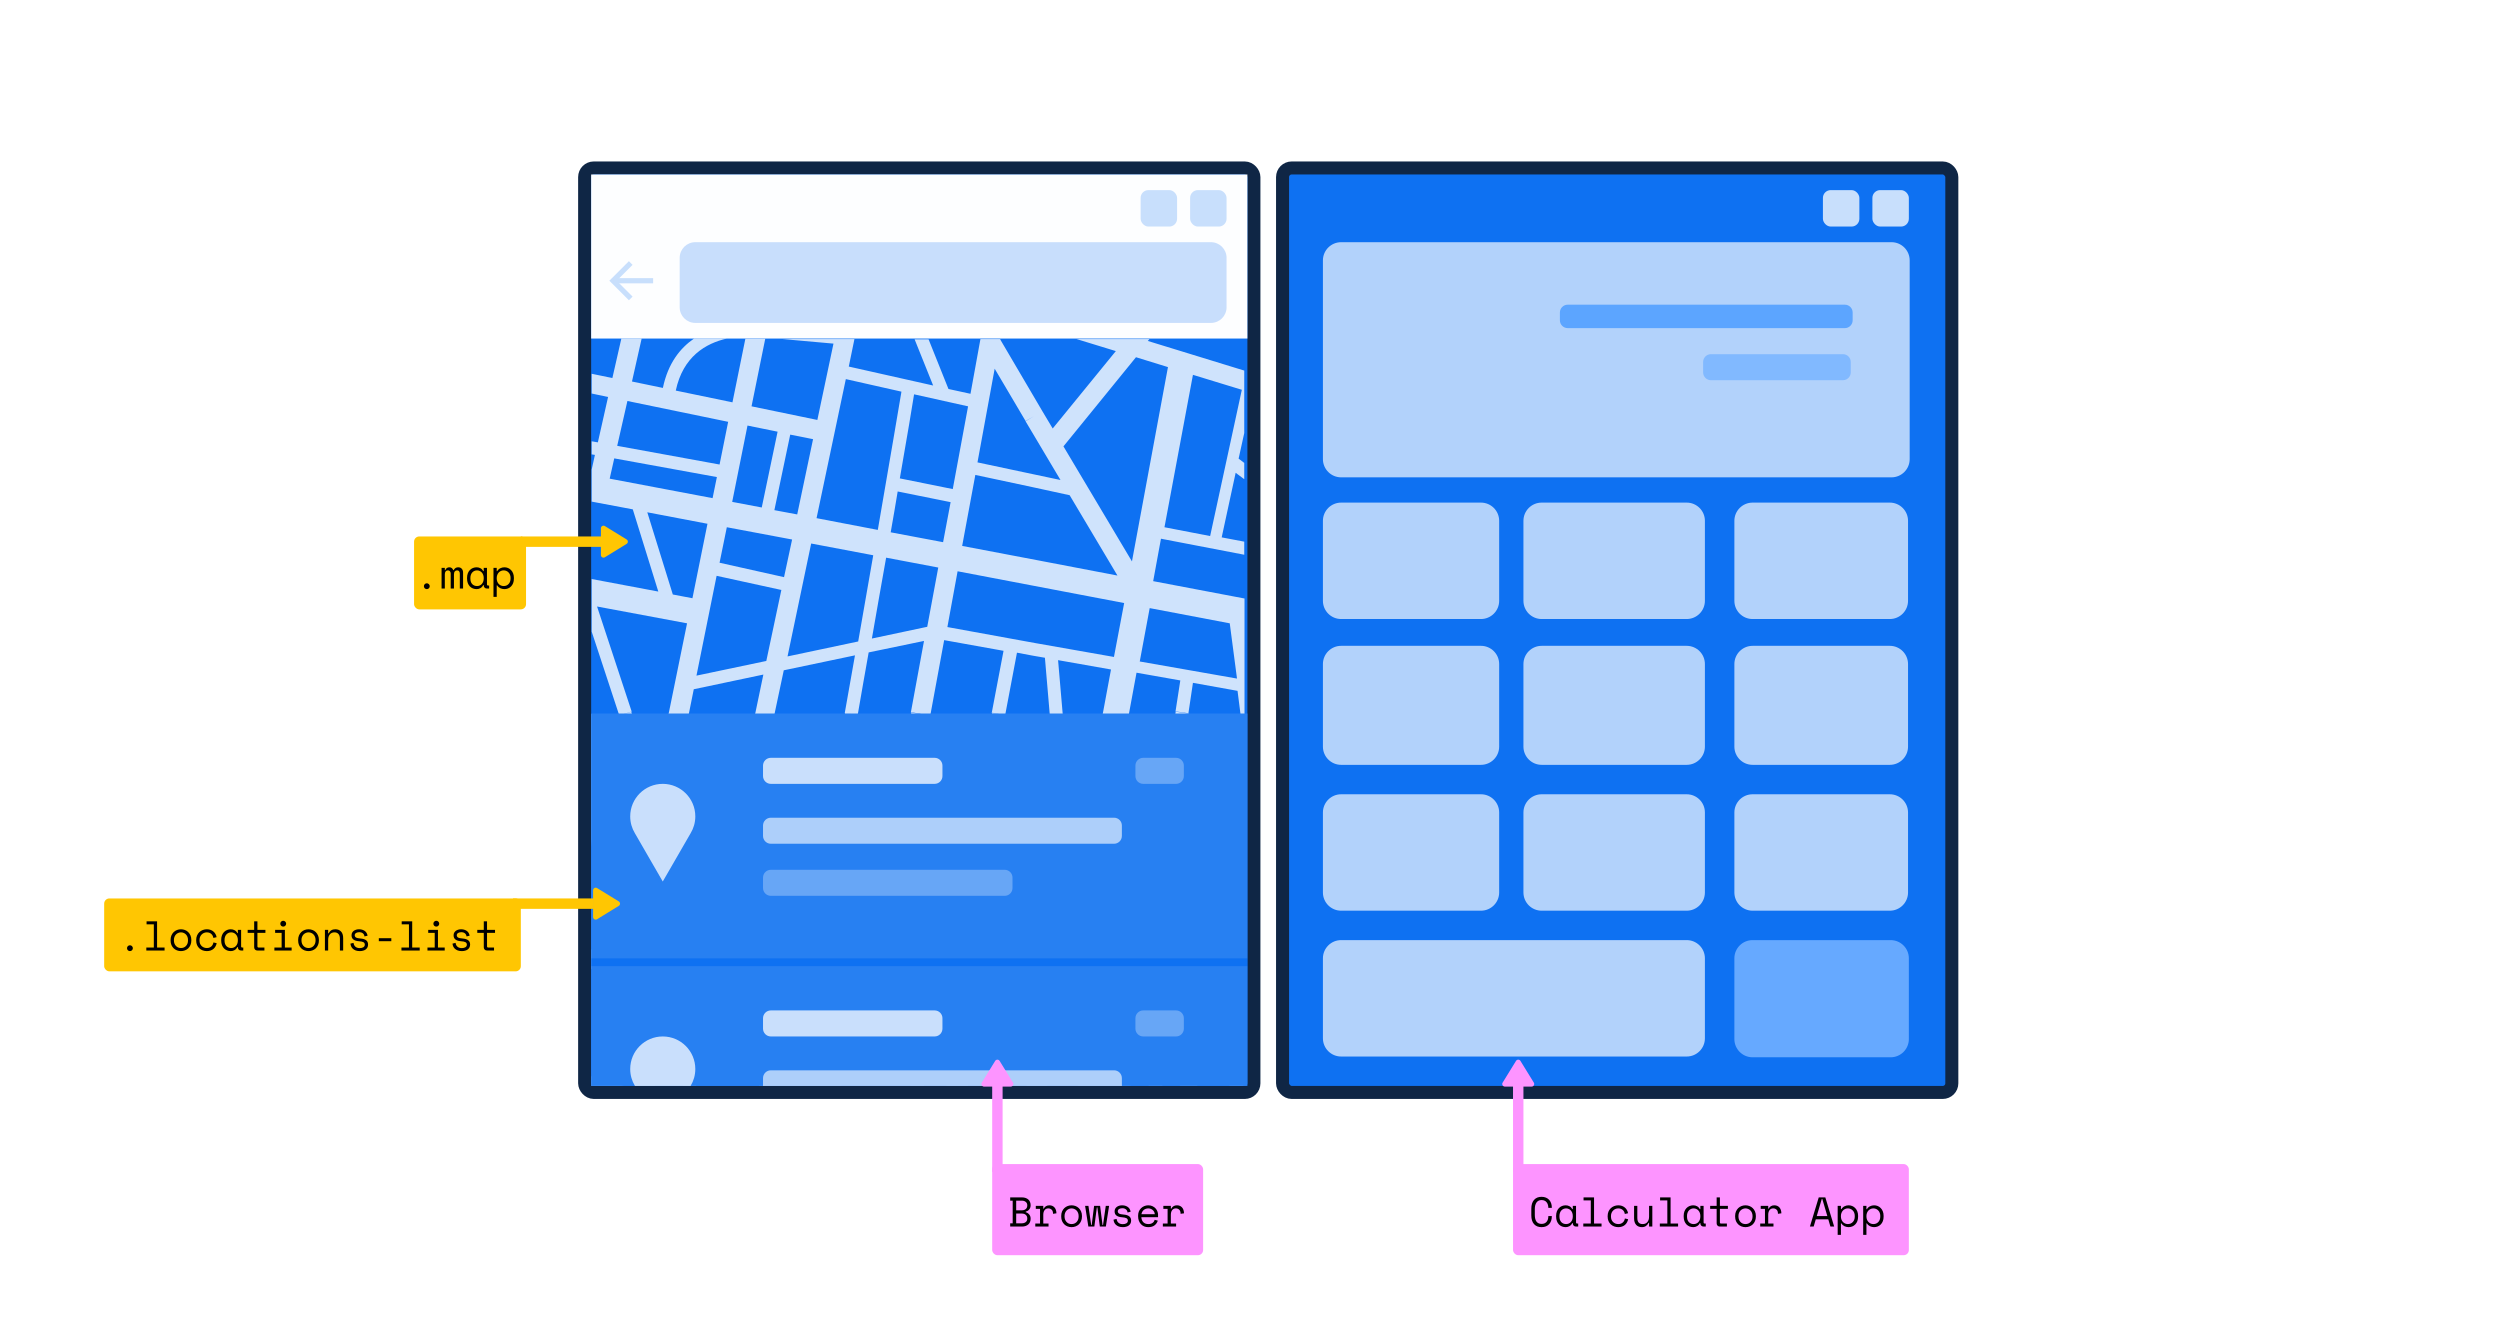 <svg xmlns="http://www.w3.org/2000/svg" width="960" height="512" fill="none" viewBox="0 0 960 512"><rect width="960" height="512" fill="#fff"/><rect width="257" height="355" x="224.5" y="64.5" fill="#0E71F2" stroke="#0F2645" stroke-width="5" rx="3.5"/><rect width="257" height="355" x="492.5" y="64.5" fill="#0E71F2" stroke="#0F2645" stroke-width="5" rx="3.5"/><path fill="#fff" fill-opacity=".68" fill-rule="evenodd" d="M515 193C511.134 193 508 196.134 508 200V230.707C508 234.573 511.134 237.707 515 237.707H568.681C572.547 237.707 575.681 234.573 575.681 230.707V200C575.681 196.134 572.547 193 568.681 193H515Z" clip-rule="evenodd"/><path fill="#fff" fill-opacity=".68" fill-rule="evenodd" d="M515 93C511.134 93 508 96.134 508 100V176.3C508 180.166 511.134 183.3 515 183.3H726.317C730.183 183.3 733.317 180.166 733.317 176.3V100C733.317 96.134 730.183 93 726.317 93H515Z" clip-rule="evenodd"/><path fill="#fff" fill-opacity=".68" fill-rule="evenodd" d="M592 193C588.134 193 585 196.134 585 200V230.707C585 234.573 588.134 237.707 592 237.707H647.682C651.548 237.707 654.682 234.573 654.682 230.707V200C654.682 196.134 651.548 193 647.682 193H592Z" clip-rule="evenodd"/><path fill="#fff" fill-opacity=".68" fill-rule="evenodd" d="M673 193C669.134 193 666 196.134 666 200V230.707C666 234.573 669.134 237.707 673 237.707H725.686C729.552 237.707 732.686 234.573 732.686 230.707V200C732.686 196.134 729.552 193 725.686 193H673Z" clip-rule="evenodd"/><path fill="#fff" fill-opacity=".68" fill-rule="evenodd" d="M515 248C511.134 248 508 251.134 508 255V286.7C508 290.566 511.134 293.7 515 293.7H568.681C572.547 293.7 575.681 290.566 575.681 286.7V255C575.681 251.134 572.547 248 568.681 248H515Z" clip-rule="evenodd"/><path fill="#fff" fill-opacity=".68" fill-rule="evenodd" d="M592 248C588.134 248 585 251.134 585 255V286.7C585 290.566 588.134 293.7 592 293.7H647.682C651.548 293.7 654.682 290.566 654.682 286.7V255C654.682 251.134 651.548 248 647.682 248H592Z" clip-rule="evenodd"/><path fill="#fff" fill-opacity=".68" fill-rule="evenodd" d="M673 248C669.134 248 666 251.134 666 255V286.7C666 290.566 669.134 293.7 673 293.7H725.686C729.552 293.7 732.686 290.566 732.686 286.7V255C732.686 251.134 729.552 248 725.686 248H673Z" clip-rule="evenodd"/><path fill="#fff" fill-opacity=".68" fill-rule="evenodd" d="M515 305C511.134 305 508 308.134 508 312V342.707C508 346.573 511.134 349.707 515 349.707H568.681C572.547 349.707 575.681 346.573 575.681 342.707V312C575.681 308.134 572.547 305 568.681 305H515Z" clip-rule="evenodd"/><path fill="#fff" fill-opacity=".68" fill-rule="evenodd" d="M592 305C588.134 305 585 308.134 585 312V342.707C585 346.573 588.134 349.707 592 349.707H647.682C651.548 349.707 654.682 346.573 654.682 342.707V312C654.682 308.134 651.548 305 647.682 305H592Z" clip-rule="evenodd"/><path fill="#fff" fill-opacity=".68" fill-rule="evenodd" d="M673 305C669.134 305 666 308.134 666 312V342.707C666 346.573 669.134 349.707 673 349.707H725.686C729.552 349.707 732.686 346.573 732.686 342.707V312C732.686 308.134 729.552 305 725.686 305H673Z" clip-rule="evenodd"/><path fill="#fff" fill-opacity=".68" fill-rule="evenodd" d="M515 361C511.134 361 508 364.134 508 368V398.707C508 402.573 511.134 405.707 515 405.707H647.683C651.549 405.707 654.683 402.573 654.683 398.707V368C654.683 364.134 651.549 361 647.683 361H515Z" clip-rule="evenodd"/><path fill="#66A9FF" fill-rule="evenodd" d="M673 361C669.134 361 666 364.134 666 368V399C666 402.866 669.134 406 673 406H726C729.866 406 733 402.866 733 399V368C733 364.134 729.866 361 726 361H673Z" clip-rule="evenodd"/><path fill="#5CA5FF" fill-rule="evenodd" d="M602 117C600.343 117 599 118.343 599 120V123C599 124.657 600.343 126 602 126H708.419C710.076 126 711.419 124.657 711.419 123V120C711.419 118.343 710.076 117 708.419 117H602Z" clip-rule="evenodd"/><path fill="#81B9FF" fill-rule="evenodd" d="M657 136C655.343 136 654 137.343 654 139V143C654 144.657 655.343 146 657 146H707.683C709.34 146 710.683 144.657 710.683 143V139C710.683 137.343 709.34 136 707.683 136H657Z" clip-rule="evenodd"/><rect width="252" height="63" x="227" y="67" fill="#fff" fill-opacity=".99"/><rect width="14" height="14" x="438" y="73" fill="#C8DFFC" rx="3"/><rect width="14" height="14" x="457" y="73" fill="#C8DFFC" rx="3"/><rect width="14" height="14" x="700" y="73" fill="#C8DFFC" rx="3"/><rect width="14" height="14" x="719" y="73" fill="#C8DFFC" rx="3"/><path fill="#0E71F2" fill-opacity=".22" d="M261 99C261 95.686 263.686 93 267 93H465C468.314 93 471 95.686 471 99V118C471 121.314 468.314 124 465 124H267C263.686 124 261 121.314 261 118V99Z"/><path stroke="#C8DFFC" stroke-width="2" d="M242.2 114.6L235.4 107.8L242.2 101"/><path stroke="#C8DFFC" stroke-width="2" d="M250.8 107.8H235.4"/><g clip-path="url(#clip0)"><path fill="#fff" fill-opacity=".8" fill-rule="evenodd" d="M238.554 130.205L235.15 145.168L227.206 143.529V151.113L233.499 152.445L229.579 169.868L227.206 169.458V174.48L228.444 174.685L227.206 180.322V192.621L242.991 195.593L252.791 227.16L227.206 222.343V242.533L237.832 274.817L242.578 273.28L229.27 232.899L263.83 239.356L256.918 273.28L255.886 277.994L243.403 276.354L242.372 273.28L237.626 274.817L237.935 275.637L227.103 274.202V325.242L228.032 311.918L243.816 312.533C243.816 328.521 243.816 345.944 243.816 363.47L227.103 364.597V372.079L243.816 370.952C243.816 387.042 243.816 403.031 243.816 418.199L227.103 413.28V418.507L243.816 423.426C243.816 434.7 243.816 445.256 243.816 454.89L229.27 459.297L227 454.275V478.668L227.516 479.897H238.451L231.23 463.807L243.713 460.015C243.713 467.394 243.713 474.158 243.713 479.897H251.244C251.244 477.233 251.244 474.363 251.244 471.391L265.687 475.388L263.727 479.897H274.662L284.05 458.17L300.557 463.089C299.215 468.829 298.493 474.158 298.493 479.078C298.493 479.385 298.493 479.59 298.493 479.897H303.548C303.445 475.183 304.064 470.059 305.302 464.524L341.616 475.285L340.584 480H345.743L346.465 476.72L357.4 480H383.088L391.135 452.635L392.992 454.583L415.482 480H428.79L425.902 476.72L435.599 447.613L448.392 476.515C447.979 477.643 447.463 478.77 447.051 480H457.264L454.066 476.413L453.859 476.515V476.413C456.954 468.521 460.565 459.502 464.176 450.483L472.016 459.297L461.184 480H466.858L475.627 463.294L478 465.959V458.375L466.239 445.154C470.469 434.392 474.699 423.939 478 415.534V401.801C475.834 407.233 472.429 416.149 468.303 426.398L449.63 405.388L452.106 398.111L478 399.034V394.012L453.756 393.192L461.597 369.517L478 370.029V362.548L462.422 362.035L459.43 330.264L478 331.391V326.369L458.915 325.139L457.78 313.25L478 315.813V305.769L452.106 302.489L456.439 273.895L451.487 273.177L447.154 301.874L428.687 299.619L433.433 274.51L429.719 273.792L433.433 274.51L436.425 258.316L453.24 261.288L451.383 273.28L456.335 273.997L458.089 262.211L475.215 265.286L476.349 274.202L477.897 285.988V229.824L442.821 223.163L445.813 206.867L477.794 213.016V207.994L469.128 206.354L474.492 181.552L477.794 184.012V177.76L475.627 176.12L477.794 166.281V142.299L440.757 130.922L441.376 130.205H413.419L428.481 134.817L404.237 164.539L400.317 157.98L384.12 130.41V130.205H376.486L372.669 151.215L364.209 149.37L356.575 130.307H351.21L358.329 148.038L325.935 140.761L328.102 130.205H300.557C307.469 130.82 315.412 131.537 320.055 131.947L313.865 161.259L288.589 156.032L293.851 130.102H286.217L281.265 154.495L259.497 149.985C262.282 136.867 271.051 131.845 279.098 130H266.512C261.148 133.69 256.505 139.531 254.545 148.96L242.681 146.501L246.395 130H238.554V130.205ZM228.444 307.101L229.889 284.758L243.816 286.501C243.816 293.163 243.816 300.234 243.816 307.716L228.444 307.101ZM234.118 183.807L235.872 176.018L275.281 183.192L273.63 191.288L234.118 183.807ZM385.977 274.612L390.516 250.63L396.5 251.757L396.912 249.297L396.5 251.757L401.245 252.577L403.102 274.305L408.054 273.895L406.3 253.499L426.624 257.086L423.632 273.177L418.783 298.902L410.118 297.775L408.054 273.895L403.102 274.305L405.062 297.16L397.531 296.237L396.293 306.076L417.03 308.638L407.229 360.703L397.119 360.395L396.912 367.877L400.833 367.979L419.712 410.922L398.46 402.518L361.527 388.067L367.304 366.955L396.912 367.877L397.119 360.395L390.516 360.19C388.247 344.919 383.914 316.428 382.057 304.231L396.293 306.076L397.531 296.237L382.16 294.29L385.977 274.612L381.025 273.69L377.208 293.675L354.409 290.703L357.4 274.817L349.972 273.485L346.878 289.78L327.276 287.218L329.443 274.612L324.491 273.792L322.221 286.706L295.501 283.221L297.255 274.919L293.335 274.1L297.255 274.919L300.969 257.394L328.308 251.654C327.07 258.726 325.729 266.105 324.388 273.792L329.339 274.612C330.784 266.105 332.228 258.111 333.569 250.527L354.821 246.12L349.766 273.587L357.194 274.919L362.559 245.813L385.358 249.912L380.819 273.792L385.977 274.612ZM430.028 369.004L421.775 402.928L406.507 368.287L430.028 369.004ZM333.053 400.673L337.902 386.94L371.328 400.059L367.51 413.075L333.053 400.673ZM366.169 417.789L362.765 429.575L352.552 426.296L355.543 413.997L366.169 417.789ZM321.705 372.592L324.697 365.827L362.249 366.955L356.988 386.428L321.705 372.592ZM333.26 385.095L328.308 399.034L312.524 393.397L318.61 379.458L333.26 385.095ZM327.792 358.346L338.418 333.851H363.074L344.298 358.858L327.792 358.346ZM350.488 359.063L369.471 333.953H381.541C383.088 344.305 384.636 354.451 385.461 360.19L350.488 359.063ZM340.584 328.931L352.861 300.542L376.898 303.616C377.724 309.151 379.168 318.785 380.716 328.931H340.584ZM336.355 313.763L315.825 310.996C317.063 305.974 318.301 300.849 319.436 296.237L342.648 299.209L336.355 313.763ZM334.188 318.477L325.626 338.053L309.945 334.978C310.667 331.493 312.42 324.114 314.381 315.813L334.188 318.477ZM305.199 334.056L290.137 331.083L293.438 292.855L314.381 295.52C308.5 319.195 306.024 329.444 305.199 334.056ZM323.665 342.767L303.342 389.4L285.804 381.098L289.621 336.105L323.665 342.767ZM325.522 428.141L321.293 441.054L295.295 433.47L300.969 420.351L325.522 428.141ZM304.889 411.025L310.563 397.906L350.695 412.255L347.703 424.758L304.889 411.025ZM362.146 208.199L342.029 204.407C343.06 198.77 343.886 193.543 344.711 188.726L365.035 192.826L362.146 208.199ZM360.289 217.936L356.059 240.688L334.807 245.198C336.767 233.821 338.624 223.47 340.275 214.143L360.289 217.936ZM329.546 246.325L302.413 252.064L311.492 208.712L335.323 213.221C333.569 223.265 331.609 234.334 329.546 246.325ZM301.072 221.625L276.313 216.091L279.098 202.46L304.167 207.174L301.072 221.625ZM300.041 226.545L294.263 253.807L267.441 259.444L275.178 221.113L300.041 226.545ZM258.362 228.287L248.561 196.72L271.67 201.127L265.893 229.722L258.362 228.287ZM264.346 274.919L266.409 264.671L293.129 259.034L290.137 273.382L288.177 282.196L263.417 279.019L264.346 274.919L260.529 274.202L264.346 274.919ZM251.347 287.526L285.907 291.933L282.709 329.649L251.347 323.499C251.347 307.306 251.347 294.392 251.347 287.526ZM282.296 334.671L278.582 377.716L268.369 372.899L269.298 332.211L282.296 334.671ZM251.347 328.624L264.346 331.186L263.417 370.542L251.45 364.905C251.45 351.991 251.45 339.693 251.347 328.624ZM251.45 392.679C251.45 386.12 251.45 379.561 251.45 373.206L263.211 378.741L262.179 423.734L251.45 420.556C251.45 411.435 251.45 402.006 251.45 392.679ZM267.956 470.981L251.45 466.471C251.45 454.583 251.45 440.542 251.45 425.681L283.534 435.11L267.956 470.981ZM267.131 425.168L268.163 381.098L300.35 396.369L285.494 430.6L267.131 425.168ZM315.103 459.81L287.351 451.611L293.232 438.082L319.745 445.871L315.103 459.81ZM319.848 461.245L330.268 429.678L347.703 435.315L358.019 472.518L319.848 461.245ZM376.279 477.848L363.693 474.158L353.377 437.057L385.255 447.306L376.279 477.848ZM393.405 419.531L388.04 437.775L367.51 431.215L376.073 401.903L395.674 409.59L396.293 409.795L393.405 419.531ZM422.497 472.518L400.833 448.023L397.119 451.303L400.73 447.921L394.746 441.669L400.626 421.684L395.778 420.249L400.73 421.684L403.309 412.665L437.972 426.296L422.497 472.518ZM466.549 432.035C461.7 444.129 456.335 457.76 451.383 470.264L438.385 440.747L448.185 411.332L466.549 432.035ZM444.368 406.925L440.242 419.224L426.418 413.792L424.973 410.615L435.083 369.312L456.645 369.927L444.368 406.925ZM457.677 362.343L417.545 361.113L419.815 349.224H456.542L457.677 362.343ZM453.034 313.25L455.923 344.202H420.64L427.037 309.971L453.034 313.25ZM427.759 252.269L397.531 246.94L363.797 240.791L367.717 219.37L396.19 224.802L431.679 231.567L427.759 252.269ZM472.223 239.356L475.008 260.571L437.663 254.012L441.48 233.514L472.223 239.356ZM476.865 149.678L464.692 205.842L447.154 202.46L458.089 143.939L476.865 149.678ZM436.218 137.174L448.495 140.966L434.671 215.578L408.364 171.406L436.218 137.174ZM381.954 141.581L393.818 161.669L397.016 159.824L393.818 161.772L407.229 184.319L397.531 182.269L375.351 177.555L381.954 141.581ZM374.526 182.372L396.603 187.086L410.737 190.161L429.1 221.01L398.047 215.066L369.471 209.634L374.526 182.372ZM371.74 156.032L365.86 187.804L345.536 183.704C348.425 166.999 350.282 156.237 351.004 151.42L371.74 156.032ZM324.8 145.578L346.155 150.395C345.124 156.442 342.029 174.89 337.077 203.485L313.555 198.975L324.8 145.578ZM312.214 168.638L306.127 197.54L297.358 195.9L303.445 166.896L312.214 168.638ZM287.042 163.411L298.596 165.769L292.51 194.876L281.162 192.723L287.042 163.411ZM279.614 161.977L276.313 178.375L237.007 171.201L240.927 153.982L279.614 161.977Z" clip-rule="evenodd"/><g clip-path="url(#clip1)"><rect width="252" height="288" x="227" y="274" fill="#0E71F2"/><rect width="252" height="94" x="227" y="274" fill="#F6F6F6" fill-opacity=".11"/><path fill="#fff" fill-opacity=".75" fill-rule="evenodd" d="M296 291C294.343 291 293 292.343 293 294V298C293 299.657 294.343 301 296 301H358.9C360.557 301 361.9 299.657 361.9 298V294C361.9 292.343 360.557 291 358.9 291H296Z" clip-rule="evenodd"/><path fill="#fff" fill-opacity=".62" fill-rule="evenodd" d="M296 314C294.343 314 293 315.343 293 317V321C293 322.657 294.343 324 296 324H427.8C429.457 324 430.8 322.657 430.8 321V317C430.8 315.343 429.457 314 427.8 314H296Z" clip-rule="evenodd"/><path fill="#fff" fill-opacity=".3" fill-rule="evenodd" d="M296 334C294.343 334 293 335.343 293 337V341C293 342.657 294.343 344 296 344H385.8C387.457 344 388.8 342.657 388.8 341V337C388.8 335.343 387.457 334 385.8 334H296Z" clip-rule="evenodd"/><path fill="#fff" fill-opacity=".3" fill-rule="evenodd" d="M439 291C437.343 291 436 292.343 436 294V298C436 299.657 437.343 301 439 301H451.6C453.257 301 454.6 299.657 454.6 298V294C454.6 292.343 453.257 291 451.6 291H439Z" clip-rule="evenodd"/><path fill="#fff" fill-opacity=".75" fill-rule="evenodd" d="M265.217 319.937C266.349 318.057 267 315.855 267 313.5C267 306.596 261.404 301 254.5 301C247.596 301 242 306.596 242 313.5C242 315.855 242.651 318.057 243.783 319.938L254.5 338.5L265.217 319.937Z" clip-rule="evenodd"/><rect width="252" height="94" x="227" y="371" fill="#F6F6F6" fill-opacity=".11"/><path fill="#fff" fill-opacity=".75" fill-rule="evenodd" d="M296 388C294.343 388 293 389.343 293 391V395C293 396.657 294.343 398 296 398H358.9C360.557 398 361.9 396.657 361.9 395V391C361.9 389.343 360.557 388 358.9 388H296Z" clip-rule="evenodd"/><path fill="#fff" fill-opacity=".62" fill-rule="evenodd" d="M296 411C294.343 411 293 412.343 293 414V418C293 419.657 294.343 421 296 421H427.8C429.457 421 430.8 419.657 430.8 418V414C430.8 412.343 429.457 411 427.8 411H296Z" clip-rule="evenodd"/><path fill="#fff" fill-opacity=".3" fill-rule="evenodd" d="M439 388C437.343 388 436 389.343 436 391V395C436 396.657 437.343 398 439 398H451.6C453.257 398 454.6 396.657 454.6 395V391C454.6 389.343 453.257 388 451.6 388H439Z" clip-rule="evenodd"/><path fill="#fff" fill-opacity=".75" fill-rule="evenodd" d="M265.217 416.937C266.349 415.057 267 412.855 267 410.5C267 403.596 261.404 398 254.5 398C247.596 398 242 403.596 242 410.5C242 412.855 242.651 415.057 243.783 416.938L254.5 435.5L265.217 416.937Z" clip-rule="evenodd"/></g></g><line x1="197" x2="228" y1="347" y2="347" stroke="#FFC602" stroke-width="4"/><path fill="#FFC602" d="M237.617 346.149C238.252 346.539 238.252 347.461 237.617 347.851L229.274 352.989C228.608 353.4 227.75 352.92 227.75 352.138L227.75 341.862C227.75 341.08 228.608 340.6 229.274 341.011L237.617 346.149Z"/><rect width="160" height="28" x="40" y="345" fill="#FFC602" rx="2"/><path fill="#000" d="M48.776 364.104C48.776 363.795 48.883 363.533 49.096 363.32C49.32 363.096 49.587 362.984 49.896 362.984C50.205 362.984 50.467 363.096 50.68 363.32C50.904 363.533 51.016 363.795 51.016 364.104C51.016 364.413 50.904 364.68 50.68 364.904C50.467 365.117 50.205 365.224 49.896 365.224C49.587 365.224 49.32 365.117 49.096 364.904C48.883 364.68 48.776 364.413 48.776 364.104ZM56.189 363.848H59.069V354.952H56.285V353.8H60.317V363.848H63.197V365H56.189V363.848ZM73.474 361.128C73.474 361.789 73.362 362.376 73.138 362.888C72.924 363.389 72.636 363.816 72.274 364.168C71.911 364.509 71.484 364.771 70.994 364.952C70.514 365.133 70.012 365.224 69.49 365.224C68.956 365.224 68.45 365.133 67.97 364.952C67.49 364.771 67.068 364.509 66.706 364.168C66.343 363.816 66.05 363.389 65.826 362.888C65.612 362.376 65.506 361.789 65.506 361.128V360.936C65.506 360.285 65.612 359.709 65.826 359.208C66.05 358.696 66.343 358.264 66.706 357.912C67.079 357.56 67.506 357.293 67.986 357.112C68.466 356.931 68.967 356.84 69.49 356.84C70.012 356.84 70.514 356.931 70.994 357.112C71.474 357.293 71.895 357.56 72.258 357.912C72.631 358.264 72.924 358.696 73.138 359.208C73.362 359.709 73.474 360.285 73.474 360.936V361.128ZM69.49 364.04C69.874 364.04 70.226 363.976 70.546 363.848C70.876 363.709 71.164 363.512 71.41 363.256C71.655 363 71.847 362.696 71.986 362.344C72.124 361.981 72.194 361.576 72.194 361.128V360.936C72.194 360.509 72.124 360.12 71.986 359.768C71.847 359.405 71.655 359.096 71.41 358.84C71.164 358.584 70.876 358.387 70.546 358.248C70.215 358.099 69.863 358.024 69.49 358.024C69.116 358.024 68.764 358.099 68.434 358.248C68.103 358.387 67.815 358.584 67.57 358.84C67.324 359.096 67.132 359.405 66.994 359.768C66.855 360.12 66.786 360.509 66.786 360.936V361.128C66.786 361.576 66.855 361.981 66.994 362.344C67.132 362.696 67.324 363 67.57 363.256C67.815 363.512 68.098 363.709 68.418 363.848C68.748 363.976 69.106 364.04 69.49 364.04ZM83.207 362.184C83.121 362.621 82.972 363.027 82.759 363.4C82.556 363.773 82.295 364.099 81.975 364.376C81.655 364.643 81.281 364.851 80.855 365C80.428 365.149 79.953 365.224 79.431 365.224C78.876 365.224 78.348 365.133 77.847 364.952C77.356 364.771 76.924 364.509 76.551 364.168C76.177 363.816 75.879 363.389 75.655 362.888C75.441 362.387 75.335 361.811 75.335 361.16V360.968C75.335 360.328 75.441 359.752 75.655 359.24C75.879 358.728 76.177 358.296 76.551 357.944C76.924 357.592 77.356 357.32 77.847 357.128C78.348 356.936 78.876 356.84 79.431 356.84C79.932 356.84 80.396 356.915 80.823 357.064C81.249 357.213 81.623 357.427 81.943 357.704C82.273 357.971 82.54 358.291 82.743 358.664C82.956 359.037 83.1 359.443 83.175 359.88L81.927 360.168C81.895 359.891 81.815 359.624 81.687 359.368C81.569 359.101 81.404 358.872 81.191 358.68C80.988 358.477 80.737 358.317 80.439 358.2C80.14 358.083 79.793 358.024 79.399 358.024C79.015 358.024 78.652 358.099 78.311 358.248C77.98 358.387 77.687 358.589 77.431 358.856C77.175 359.112 76.972 359.421 76.823 359.784C76.684 360.147 76.615 360.541 76.615 360.968V361.16C76.615 361.608 76.684 362.013 76.823 362.376C76.972 362.728 77.175 363.027 77.431 363.272C77.687 363.517 77.985 363.709 78.327 363.848C78.668 363.976 79.036 364.04 79.431 364.04C79.825 364.04 80.167 363.981 80.455 363.864C80.753 363.736 81.004 363.576 81.207 363.384C81.42 363.181 81.585 362.952 81.703 362.696C81.831 362.44 81.916 362.173 81.959 361.896L83.207 362.184ZM91.34 363.656H91.147C90.891 364.189 90.534 364.584 90.076 364.84C89.627 365.096 89.153 365.224 88.651 365.224C88.129 365.224 87.644 365.139 87.195 364.968C86.748 364.787 86.353 364.525 86.011 364.184C85.681 363.832 85.419 363.405 85.228 362.904C85.035 362.403 84.939 361.821 84.939 361.16V360.904C84.939 360.253 85.035 359.677 85.228 359.176C85.419 358.675 85.681 358.253 86.011 357.912C86.353 357.56 86.748 357.293 87.195 357.112C87.644 356.931 88.118 356.84 88.62 356.84C89.163 356.84 89.654 356.963 90.091 357.208C90.54 357.443 90.891 357.811 91.147 358.312H91.34V357.064H92.588V363.368C92.588 363.688 92.731 363.848 93.019 363.848H93.419V365H92.572C92.209 365 91.91 364.883 91.675 364.648C91.451 364.413 91.34 364.115 91.34 363.752V363.656ZM88.779 364.04C89.153 364.04 89.494 363.971 89.803 363.832C90.124 363.693 90.395 363.496 90.62 363.24C90.844 362.984 91.019 362.68 91.147 362.328C91.275 361.965 91.34 361.565 91.34 361.128V360.936C91.34 360.509 91.275 360.12 91.147 359.768C91.019 359.405 90.838 359.096 90.603 358.84C90.379 358.584 90.108 358.387 89.787 358.248C89.478 358.099 89.142 358.024 88.779 358.024C88.406 358.024 88.065 358.093 87.755 358.232C87.446 358.371 87.174 358.568 86.939 358.824C86.716 359.069 86.54 359.373 86.412 359.736C86.284 360.088 86.219 360.477 86.219 360.904V361.16C86.219 362.067 86.454 362.776 86.924 363.288C87.403 363.789 88.022 364.04 88.779 364.04ZM95.104 357.064H97.6V353.8H98.848V357.064H101.92V358.216H98.848V363.368C98.848 363.688 98.992 363.848 99.28 363.848H101.536V365H98.832C98.47 365 98.171 364.883 97.936 364.648C97.712 364.413 97.6 364.115 97.6 363.752V358.216H95.104V357.064ZM107.637 354.696C107.637 354.387 107.744 354.125 107.957 353.912C108.181 353.688 108.448 353.576 108.757 353.576C109.067 353.576 109.328 353.688 109.541 353.912C109.765 354.125 109.877 354.387 109.877 354.696C109.877 355.005 109.765 355.272 109.541 355.496C109.328 355.709 109.067 355.816 108.757 355.816C108.448 355.816 108.181 355.709 107.957 355.496C107.744 355.272 107.637 355.005 107.637 354.696ZM105.365 363.848H108.149V358.216H105.653V357.064H109.397V363.848H111.989V365H105.365V363.848ZM122.458 361.128C122.458 361.789 122.346 362.376 122.122 362.888C121.909 363.389 121.621 363.816 121.258 364.168C120.895 364.509 120.469 364.771 119.978 364.952C119.498 365.133 118.997 365.224 118.474 365.224C117.941 365.224 117.434 365.133 116.954 364.952C116.474 364.771 116.053 364.509 115.69 364.168C115.327 363.816 115.034 363.389 114.81 362.888C114.597 362.376 114.49 361.789 114.49 361.128V360.936C114.49 360.285 114.597 359.709 114.81 359.208C115.034 358.696 115.327 358.264 115.69 357.912C116.063 357.56 116.49 357.293 116.97 357.112C117.45 356.931 117.951 356.84 118.474 356.84C118.997 356.84 119.498 356.931 119.978 357.112C120.458 357.293 120.879 357.56 121.242 357.912C121.615 358.264 121.909 358.696 122.122 359.208C122.346 359.709 122.458 360.285 122.458 360.936V361.128ZM118.474 364.04C118.858 364.04 119.21 363.976 119.53 363.848C119.861 363.709 120.149 363.512 120.394 363.256C120.639 363 120.831 362.696 120.97 362.344C121.109 361.981 121.178 361.576 121.178 361.128V360.936C121.178 360.509 121.109 360.12 120.97 359.768C120.831 359.405 120.639 359.096 120.394 358.84C120.149 358.584 119.861 358.387 119.53 358.248C119.199 358.099 118.847 358.024 118.474 358.024C118.101 358.024 117.749 358.099 117.418 358.248C117.087 358.387 116.799 358.584 116.554 358.84C116.309 359.096 116.117 359.405 115.978 359.768C115.839 360.12 115.77 360.509 115.77 360.936V361.128C115.77 361.576 115.839 361.981 115.978 362.344C116.117 362.696 116.309 363 116.554 363.256C116.799 363.512 117.082 363.709 117.402 363.848C117.733 363.976 118.09 364.04 118.474 364.04ZM126.015 365H124.767V357.064H126.015V358.408H126.207C126.698 357.363 127.551 356.84 128.767 356.84C129.684 356.84 130.415 357.128 130.959 357.704C131.503 358.269 131.775 359.123 131.775 360.264V365H130.527V360.52C130.527 359.688 130.34 359.064 129.967 358.648C129.594 358.232 129.087 358.024 128.447 358.024C127.69 358.024 127.092 358.285 126.655 358.808C126.228 359.32 126.015 360.008 126.015 360.872V365ZM136.212 359.112C136.212 359.496 136.372 359.789 136.692 359.992C137.023 360.195 137.62 360.328 138.484 360.392C139.412 360.467 140.116 360.691 140.596 361.064C141.087 361.427 141.332 361.96 141.332 362.664V362.76C141.332 363.144 141.252 363.491 141.092 363.8C140.943 364.099 140.729 364.355 140.452 364.568C140.185 364.781 139.855 364.941 139.46 365.048C139.076 365.165 138.655 365.224 138.196 365.224C137.577 365.224 137.044 365.144 136.596 364.984C136.159 364.813 135.791 364.595 135.492 364.328C135.204 364.051 134.985 363.741 134.836 363.4C134.687 363.048 134.601 362.696 134.58 362.344L135.764 362.056C135.817 362.664 136.052 363.155 136.468 363.528C136.884 363.891 137.439 364.072 138.132 364.072C138.719 364.072 139.188 363.96 139.54 363.736C139.903 363.501 140.084 363.176 140.084 362.76C140.084 362.312 139.908 361.992 139.556 361.8C139.204 361.608 138.633 361.485 137.844 361.432C136.927 361.368 136.223 361.155 135.732 360.792C135.241 360.429 134.996 359.901 134.996 359.208V359.112C134.996 358.739 135.076 358.413 135.236 358.136C135.396 357.848 135.609 357.608 135.876 357.416C136.153 357.224 136.463 357.08 136.804 356.984C137.145 356.888 137.503 356.84 137.876 356.84C138.399 356.84 138.857 356.915 139.252 357.064C139.647 357.203 139.977 357.389 140.244 357.624C140.511 357.848 140.713 358.109 140.852 358.408C141.001 358.707 141.097 359.005 141.14 359.304L139.956 359.592C139.903 359.08 139.695 358.68 139.332 358.392C138.98 358.104 138.516 357.96 137.94 357.96C137.716 357.96 137.497 357.987 137.284 358.04C137.081 358.083 136.9 358.152 136.74 358.248C136.58 358.344 136.452 358.467 136.356 358.616C136.26 358.755 136.212 358.92 136.212 359.112ZM145.465 360.264H150.265V361.416H145.465V360.264ZM154.158 363.848H157.038V354.952H154.254V353.8H158.286V363.848H161.166V365H154.158V363.848ZM166.419 354.696C166.419 354.387 166.525 354.125 166.739 353.912C166.963 353.688 167.229 353.576 167.539 353.576C167.848 353.576 168.109 353.688 168.323 353.912C168.547 354.125 168.659 354.387 168.659 354.696C168.659 355.005 168.547 355.272 168.323 355.496C168.109 355.709 167.848 355.816 167.539 355.816C167.229 355.816 166.963 355.709 166.739 355.496C166.525 355.272 166.419 355.005 166.419 354.696ZM164.147 363.848H166.931V358.216H164.435V357.064H168.179V363.848H170.771V365H164.147V363.848ZM175.399 359.112C175.399 359.496 175.559 359.789 175.879 359.992C176.21 360.195 176.807 360.328 177.671 360.392C178.599 360.467 179.303 360.691 179.783 361.064C180.274 361.427 180.519 361.96 180.519 362.664V362.76C180.519 363.144 180.439 363.491 180.279 363.8C180.13 364.099 179.917 364.355 179.639 364.568C179.373 364.781 179.042 364.941 178.647 365.048C178.263 365.165 177.842 365.224 177.383 365.224C176.765 365.224 176.231 365.144 175.783 364.984C175.346 364.813 174.978 364.595 174.679 364.328C174.391 364.051 174.173 363.741 174.023 363.4C173.874 363.048 173.789 362.696 173.767 362.344L174.951 362.056C175.005 362.664 175.239 363.155 175.655 363.528C176.071 363.891 176.626 364.072 177.319 364.072C177.906 364.072 178.375 363.96 178.727 363.736C179.09 363.501 179.271 363.176 179.271 362.76C179.271 362.312 179.095 361.992 178.743 361.8C178.391 361.608 177.821 361.485 177.031 361.432C176.114 361.368 175.41 361.155 174.919 360.792C174.429 360.429 174.183 359.901 174.183 359.208V359.112C174.183 358.739 174.263 358.413 174.423 358.136C174.583 357.848 174.797 357.608 175.063 357.416C175.341 357.224 175.65 357.08 175.991 356.984C176.333 356.888 176.69 356.84 177.063 356.84C177.586 356.84 178.045 356.915 178.439 357.064C178.834 357.203 179.165 357.389 179.431 357.624C179.698 357.848 179.901 358.109 180.039 358.408C180.189 358.707 180.285 359.005 180.327 359.304L179.143 359.592C179.09 359.08 178.882 358.68 178.519 358.392C178.167 358.104 177.703 357.96 177.127 357.96C176.903 357.96 176.685 357.987 176.471 358.04C176.269 358.083 176.087 358.152 175.927 358.248C175.767 358.344 175.639 358.467 175.543 358.616C175.447 358.755 175.399 358.92 175.399 359.112ZM183.276 357.064H185.772V353.8H187.02V357.064H190.092V358.216H187.02V363.368C187.02 363.688 187.164 363.848 187.452 363.848H189.708V365H187.004C186.642 365 186.343 364.883 186.108 364.648C185.884 364.413 185.772 364.115 185.772 363.752V358.216H183.276V357.064Z"/><line x1="200" x2="231" y1="208" y2="208" stroke="#FFC602" stroke-width="4"/><path fill="#FFC602" d="M240.617 207.149C241.252 207.539 241.252 208.461 240.617 208.851L232.274 213.989C231.608 214.4 230.75 213.92 230.75 213.138L230.75 202.862C230.75 202.08 231.608 201.6 232.274 202.011L240.617 207.149Z"/><rect width="43" height="28" x="159" y="206" fill="#FFC602" rx="2"/><path fill="#000" d="M162.776 225.104C162.776 224.795 162.883 224.533 163.096 224.32C163.32 224.096 163.587 223.984 163.896 223.984C164.205 223.984 164.467 224.096 164.68 224.32C164.904 224.533 165.016 224.795 165.016 225.104C165.016 225.413 164.904 225.68 164.68 225.904C164.467 226.117 164.205 226.224 163.896 226.224C163.587 226.224 163.32 226.117 163.096 225.904C162.883 225.68 162.776 225.413 162.776 225.104ZM177.821 226H176.573V220.304C176.573 219.931 176.488 219.627 176.317 219.392C176.146 219.147 175.874 219.024 175.501 219.024C175.149 219.024 174.861 219.157 174.637 219.424C174.424 219.68 174.317 220.08 174.317 220.624V226H173.069V220.24C173.069 219.888 172.973 219.6 172.781 219.376C172.589 219.141 172.333 219.024 172.013 219.024C171.629 219.024 171.33 219.163 171.117 219.44C170.914 219.717 170.813 220.08 170.813 220.528V226H169.565V218.064H170.813V218.928H171.005C171.144 218.555 171.346 218.283 171.613 218.112C171.88 217.931 172.194 217.84 172.557 217.84C172.941 217.84 173.256 217.941 173.501 218.144C173.757 218.347 173.933 218.608 174.029 218.928H174.221C174.584 218.203 175.16 217.84 175.949 217.84C176.546 217.84 177.005 218.032 177.325 218.416C177.656 218.789 177.821 219.28 177.821 219.888V226ZM185.746 224.656H185.554C185.298 225.189 184.94 225.584 184.482 225.84C184.034 226.096 183.559 226.224 183.058 226.224C182.535 226.224 182.05 226.139 181.602 225.968C181.154 225.787 180.759 225.525 180.418 225.184C180.087 224.832 179.826 224.405 179.634 223.904C179.442 223.403 179.346 222.821 179.346 222.16V221.904C179.346 221.253 179.442 220.677 179.634 220.176C179.826 219.675 180.087 219.253 180.418 218.912C180.759 218.56 181.154 218.293 181.602 218.112C182.05 217.931 182.524 217.84 183.026 217.84C183.57 217.84 184.06 217.963 184.498 218.208C184.946 218.443 185.298 218.811 185.554 219.312H185.746V218.064H186.994V224.368C186.994 224.688 187.138 224.848 187.426 224.848H187.826V226H186.978C186.615 226 186.316 225.883 186.082 225.648C185.858 225.413 185.746 225.115 185.746 224.752V224.656ZM183.186 225.04C183.559 225.04 183.9 224.971 184.21 224.832C184.53 224.693 184.802 224.496 185.026 224.24C185.25 223.984 185.426 223.68 185.554 223.328C185.682 222.965 185.746 222.565 185.746 222.128V221.936C185.746 221.509 185.682 221.12 185.554 220.768C185.426 220.405 185.244 220.096 185.01 219.84C184.786 219.584 184.514 219.387 184.194 219.248C183.884 219.099 183.548 219.024 183.186 219.024C182.812 219.024 182.471 219.093 182.162 219.232C181.852 219.371 181.58 219.568 181.346 219.824C181.122 220.069 180.946 220.373 180.818 220.736C180.69 221.088 180.626 221.477 180.626 221.904V222.16C180.626 223.067 180.86 223.776 181.33 224.288C181.81 224.789 182.428 225.04 183.186 225.04ZM190.743 229.2H189.495V218.064H190.743V219.312H190.935C191.212 218.832 191.596 218.469 192.087 218.224C192.577 217.968 193.111 217.84 193.687 217.84C194.177 217.84 194.641 217.931 195.079 218.112C195.516 218.293 195.9 218.555 196.231 218.896C196.572 219.237 196.839 219.659 197.031 220.16C197.233 220.661 197.335 221.232 197.335 221.872V222.192C197.335 222.843 197.239 223.419 197.047 223.92C196.855 224.421 196.588 224.843 196.247 225.184C195.916 225.525 195.527 225.787 195.079 225.968C194.631 226.139 194.156 226.224 193.655 226.224C193.399 226.224 193.137 226.192 192.871 226.128C192.604 226.075 192.348 225.989 192.103 225.872C191.868 225.744 191.649 225.595 191.447 225.424C191.244 225.243 191.073 225.029 190.935 224.784H190.743V229.2ZM193.399 225.04C193.783 225.04 194.135 224.976 194.455 224.848C194.775 224.709 195.052 224.517 195.287 224.272C195.532 224.027 195.719 223.728 195.847 223.376C195.985 223.024 196.055 222.629 196.055 222.192V221.872C196.055 221.445 195.985 221.061 195.847 220.72C195.719 220.368 195.532 220.069 195.287 219.824C195.052 219.568 194.769 219.371 194.439 219.232C194.119 219.093 193.772 219.024 193.399 219.024C193.025 219.024 192.679 219.099 192.359 219.248C192.039 219.387 191.756 219.584 191.511 219.84C191.276 220.096 191.089 220.405 190.951 220.768C190.812 221.12 190.743 221.509 190.743 221.936V222.128C190.743 222.565 190.812 222.965 190.951 223.328C191.089 223.68 191.276 223.984 191.511 224.24C191.756 224.496 192.039 224.693 192.359 224.832C192.679 224.971 193.025 225.04 193.399 225.04Z"/><line x1="583" x2="583" y1="450" y2="417" stroke="#FD94FF" stroke-width="4"/><path fill="#FD94FF" d="M582.149 407.383C582.539 406.748 583.461 406.748 583.851 407.383L588.989 415.726C589.4 416.392 588.92 417.25 588.138 417.25H577.862C577.08 417.25 576.6 416.392 577.011 415.726L582.149 407.383Z"/><rect width="152" height="35" x="581" y="447" fill="#FD94FF" rx="2"/><path fill="#000" d="M591.96 469.976C592.419 469.976 592.808 469.901 593.128 469.752C593.459 469.592 593.725 469.384 593.928 469.128C594.141 468.861 594.296 468.563 594.392 468.232C594.499 467.891 594.552 467.533 594.552 467.16V466.968H595.896V467.16C595.896 467.725 595.811 468.259 595.64 468.76C595.469 469.251 595.219 469.683 594.888 470.056C594.557 470.419 594.147 470.707 593.656 470.92C593.165 471.123 592.6 471.224 591.96 471.224C590.723 471.224 589.757 470.835 589.064 470.056C588.371 469.277 588.024 468.141 588.024 466.648V464.152C588.024 462.701 588.371 461.576 589.064 460.776C589.757 459.976 590.723 459.576 591.96 459.576C592.6 459.576 593.165 459.683 593.656 459.896C594.147 460.099 594.557 460.387 594.888 460.76C595.219 461.123 595.469 461.555 595.64 462.056C595.811 462.547 595.896 463.075 595.896 463.64V463.832H594.552V463.64C594.541 463.277 594.483 462.925 594.376 462.584C594.28 462.243 594.125 461.944 593.912 461.688C593.709 461.421 593.448 461.213 593.128 461.064C592.808 460.904 592.419 460.824 591.96 460.824C591.096 460.824 590.445 461.139 590.008 461.768C589.581 462.397 589.368 463.224 589.368 464.248V466.552C589.368 467.651 589.581 468.499 590.008 469.096C590.445 469.683 591.096 469.976 591.96 469.976ZM603.949 469.656H603.757C603.501 470.189 603.144 470.584 602.685 470.84C602.237 471.096 601.762 471.224 601.261 471.224C600.738 471.224 600.253 471.139 599.805 470.968C599.357 470.787 598.962 470.525 598.621 470.184C598.29 469.832 598.029 469.405 597.837 468.904C597.645 468.403 597.549 467.821 597.549 467.16V466.904C597.549 466.253 597.645 465.677 597.837 465.176C598.029 464.675 598.29 464.253 598.621 463.912C598.962 463.56 599.357 463.293 599.805 463.112C600.253 462.931 600.728 462.84 601.229 462.84C601.773 462.84 602.264 462.963 602.701 463.208C603.149 463.443 603.501 463.811 603.757 464.312H603.949V463.064H605.197V469.368C605.197 469.688 605.341 469.848 605.629 469.848H606.029V471H605.181C604.818 471 604.52 470.883 604.285 470.648C604.061 470.413 603.949 470.115 603.949 469.752V469.656ZM601.389 470.04C601.762 470.04 602.104 469.971 602.413 469.832C602.733 469.693 603.005 469.496 603.229 469.24C603.453 468.984 603.629 468.68 603.757 468.328C603.885 467.965 603.949 467.565 603.949 467.128V466.936C603.949 466.509 603.885 466.12 603.757 465.768C603.629 465.405 603.448 465.096 603.213 464.84C602.989 464.584 602.717 464.387 602.397 464.248C602.088 464.099 601.752 464.024 601.389 464.024C601.016 464.024 600.674 464.093 600.365 464.232C600.056 464.371 599.784 464.568 599.549 464.824C599.325 465.069 599.149 465.373 599.021 465.736C598.893 466.088 598.829 466.477 598.829 466.904V467.16C598.829 468.067 599.064 468.776 599.533 469.288C600.013 469.789 600.632 470.04 601.389 470.04ZM607.986 469.848H610.866V460.952H608.082V459.8H612.114V469.848H614.994V471H607.986V469.848ZM625.207 468.184C625.121 468.621 624.972 469.027 624.759 469.4C624.556 469.773 624.295 470.099 623.975 470.376C623.655 470.643 623.281 470.851 622.855 471C622.428 471.149 621.953 471.224 621.431 471.224C620.876 471.224 620.348 471.133 619.847 470.952C619.356 470.771 618.924 470.509 618.551 470.168C618.177 469.816 617.879 469.389 617.655 468.888C617.441 468.387 617.335 467.811 617.335 467.16V466.968C617.335 466.328 617.441 465.752 617.655 465.24C617.879 464.728 618.177 464.296 618.551 463.944C618.924 463.592 619.356 463.32 619.847 463.128C620.348 462.936 620.876 462.84 621.431 462.84C621.932 462.84 622.396 462.915 622.823 463.064C623.249 463.213 623.623 463.427 623.943 463.704C624.273 463.971 624.54 464.291 624.743 464.664C624.956 465.037 625.1 465.443 625.175 465.88L623.927 466.168C623.895 465.891 623.815 465.624 623.687 465.368C623.569 465.101 623.404 464.872 623.191 464.68C622.988 464.477 622.737 464.317 622.439 464.2C622.14 464.083 621.793 464.024 621.399 464.024C621.015 464.024 620.652 464.099 620.311 464.248C619.98 464.387 619.687 464.589 619.431 464.856C619.175 465.112 618.972 465.421 618.823 465.784C618.684 466.147 618.615 466.541 618.615 466.968V467.16C618.615 467.608 618.684 468.013 618.823 468.376C618.972 468.728 619.175 469.027 619.431 469.272C619.687 469.517 619.985 469.709 620.327 469.848C620.668 469.976 621.036 470.04 621.431 470.04C621.825 470.04 622.167 469.981 622.455 469.864C622.753 469.736 623.004 469.576 623.207 469.384C623.42 469.181 623.585 468.952 623.703 468.696C623.831 468.44 623.916 468.173 623.959 467.896L625.207 468.184ZM633.244 463.064H634.492V471H633.244V469.56H633.052C632.796 470.072 632.46 470.477 632.044 470.776C631.628 471.075 631.1 471.224 630.46 471.224C630.022 471.224 629.617 471.149 629.244 471C628.881 470.861 628.566 470.648 628.299 470.36C628.044 470.072 627.841 469.715 627.692 469.288C627.553 468.861 627.484 468.365 627.484 467.8V463.064H628.732V467.64C628.732 468.472 628.902 469.08 629.244 469.464C629.585 469.848 630.108 470.04 630.812 470.04C631.569 470.04 632.161 469.784 632.588 469.272C633.025 468.749 633.244 468.056 633.244 467.192V463.064ZM637.376 469.848H640.256V460.952H637.472V459.8H641.504V469.848H644.384V471H637.376V469.848ZM652.933 469.656H652.741C652.485 470.189 652.128 470.584 651.669 470.84C651.221 471.096 650.747 471.224 650.245 471.224C649.723 471.224 649.237 471.139 648.789 470.968C648.341 470.787 647.947 470.525 647.605 470.184C647.275 469.832 647.013 469.405 646.821 468.904C646.629 468.403 646.533 467.821 646.533 467.16V466.904C646.533 466.253 646.629 465.677 646.821 465.176C647.013 464.675 647.275 464.253 647.605 463.912C647.947 463.56 648.341 463.293 648.789 463.112C649.237 462.931 649.712 462.84 650.213 462.84C650.757 462.84 651.248 462.963 651.685 463.208C652.133 463.443 652.485 463.811 652.741 464.312H652.933V463.064H654.181V469.368C654.181 469.688 654.325 469.848 654.613 469.848H655.013V471H654.165C653.803 471 653.504 470.883 653.269 470.648C653.045 470.413 652.933 470.115 652.933 469.752V469.656ZM650.373 470.04C650.747 470.04 651.088 469.971 651.397 469.832C651.717 469.693 651.989 469.496 652.213 469.24C652.437 468.984 652.613 468.68 652.741 468.328C652.869 467.965 652.933 467.565 652.933 467.128V466.936C652.933 466.509 652.869 466.12 652.741 465.768C652.613 465.405 652.432 465.096 652.197 464.84C651.973 464.584 651.701 464.387 651.381 464.248C651.072 464.099 650.736 464.024 650.373 464.024C650 464.024 649.659 464.093 649.349 464.232C649.04 464.371 648.768 464.568 648.533 464.824C648.309 465.069 648.133 465.373 648.005 465.736C647.877 466.088 647.813 466.477 647.813 466.904V467.16C647.813 468.067 648.048 468.776 648.517 469.288C648.997 469.789 649.616 470.04 650.373 470.04ZM656.698 463.064H659.194V459.8H660.442V463.064H663.514V464.216H660.442V469.368C660.442 469.688 660.586 469.848 660.874 469.848H663.13V471H660.426C660.063 471 659.765 470.883 659.53 470.648C659.306 470.413 659.194 470.115 659.194 469.752V464.216H656.698V463.064ZM674.255 467.128C674.255 467.789 674.143 468.376 673.919 468.888C673.706 469.389 673.418 469.816 673.055 470.168C672.692 470.509 672.266 470.771 671.775 470.952C671.295 471.133 670.794 471.224 670.271 471.224C669.738 471.224 669.231 471.133 668.751 470.952C668.271 470.771 667.85 470.509 667.487 470.168C667.124 469.816 666.831 469.389 666.607 468.888C666.394 468.376 666.287 467.789 666.287 467.128V466.936C666.287 466.285 666.394 465.709 666.607 465.208C666.831 464.696 667.124 464.264 667.487 463.912C667.86 463.56 668.287 463.293 668.767 463.112C669.247 462.931 669.748 462.84 670.271 462.84C670.794 462.84 671.295 462.931 671.775 463.112C672.255 463.293 672.676 463.56 673.039 463.912C673.412 464.264 673.706 464.696 673.919 465.208C674.143 465.709 674.255 466.285 674.255 466.936V467.128ZM670.271 470.04C670.655 470.04 671.007 469.976 671.327 469.848C671.658 469.709 671.946 469.512 672.191 469.256C672.436 469 672.628 468.696 672.767 468.344C672.906 467.981 672.975 467.576 672.975 467.128V466.936C672.975 466.509 672.906 466.12 672.767 465.768C672.628 465.405 672.436 465.096 672.191 464.84C671.946 464.584 671.658 464.387 671.327 464.248C670.996 464.099 670.644 464.024 670.271 464.024C669.898 464.024 669.546 464.099 669.215 464.248C668.884 464.387 668.596 464.584 668.351 464.84C668.106 465.096 667.914 465.405 667.775 465.768C667.636 466.12 667.567 466.509 667.567 466.936V467.128C667.567 467.576 667.636 467.981 667.775 468.344C667.914 468.696 668.106 469 668.351 469.256C668.596 469.512 668.879 469.709 669.199 469.848C669.53 469.976 669.887 470.04 670.271 470.04ZM676.116 463.064H678.996V464.12H679.188C679.391 463.683 679.679 463.363 680.052 463.16C680.425 462.947 680.852 462.84 681.332 462.84C682.132 462.84 682.777 463.101 683.268 463.624C683.759 464.147 684.02 464.909 684.052 465.912L682.74 466.104C682.74 465.368 682.564 464.84 682.212 464.52C681.86 464.189 681.428 464.024 680.916 464.024C680.585 464.024 680.297 464.088 680.052 464.216C679.817 464.344 679.62 464.52 679.46 464.744C679.3 464.968 679.183 465.229 679.108 465.528C679.033 465.827 678.996 466.147 678.996 466.488V469.848H681.012V471H675.924V469.848H677.748V464.216H676.116V463.064ZM702.062 468.216H697.262L696.446 471H695.006L698.398 459.8H700.926L704.318 471H702.878L702.062 468.216ZM699.566 460.376L697.63 466.968H701.694L699.758 460.376H699.566ZM706.914 474.2H705.667V463.064H706.914V464.312H707.107C707.384 463.832 707.768 463.469 708.259 463.224C708.749 462.968 709.283 462.84 709.859 462.84C710.349 462.84 710.813 462.931 711.251 463.112C711.688 463.293 712.072 463.555 712.403 463.896C712.744 464.237 713.011 464.659 713.203 465.16C713.405 465.661 713.507 466.232 713.507 466.872V467.192C713.507 467.843 713.411 468.419 713.219 468.92C713.027 469.421 712.76 469.843 712.419 470.184C712.088 470.525 711.699 470.787 711.251 470.968C710.803 471.139 710.328 471.224 709.827 471.224C709.571 471.224 709.309 471.192 709.043 471.128C708.776 471.075 708.52 470.989 708.275 470.872C708.04 470.744 707.821 470.595 707.619 470.424C707.416 470.243 707.245 470.029 707.107 469.784H706.914V474.2ZM709.571 470.04C709.955 470.04 710.307 469.976 710.627 469.848C710.947 469.709 711.224 469.517 711.459 469.272C711.704 469.027 711.891 468.728 712.019 468.376C712.157 468.024 712.227 467.629 712.227 467.192V466.872C712.227 466.445 712.157 466.061 712.019 465.72C711.891 465.368 711.704 465.069 711.459 464.824C711.224 464.568 710.941 464.371 710.611 464.232C710.291 464.093 709.944 464.024 709.571 464.024C709.197 464.024 708.851 464.099 708.531 464.248C708.211 464.387 707.928 464.584 707.683 464.84C707.448 465.096 707.261 465.405 707.123 465.768C706.984 466.12 706.914 466.509 706.914 466.936V467.128C706.914 467.565 706.984 467.965 707.123 468.328C707.261 468.68 707.448 468.984 707.683 469.24C707.928 469.496 708.211 469.693 708.531 469.832C708.851 469.971 709.197 470.04 709.571 470.04ZM716.711 474.2H715.463V463.064H716.711V464.312H716.903C717.181 463.832 717.565 463.469 718.055 463.224C718.546 462.968 719.079 462.84 719.655 462.84C720.146 462.84 720.61 462.931 721.047 463.112C721.485 463.293 721.869 463.555 722.199 463.896C722.541 464.237 722.807 464.659 722.999 465.16C723.202 465.661 723.303 466.232 723.303 466.872V467.192C723.303 467.843 723.207 468.419 723.015 468.92C722.823 469.421 722.557 469.843 722.215 470.184C721.885 470.525 721.495 470.787 721.047 470.968C720.599 471.139 720.125 471.224 719.623 471.224C719.367 471.224 719.106 471.192 718.839 471.128C718.573 471.075 718.317 470.989 718.071 470.872C717.837 470.744 717.618 470.595 717.415 470.424C717.213 470.243 717.042 470.029 716.903 469.784H716.711V474.2ZM719.367 470.04C719.751 470.04 720.103 469.976 720.423 469.848C720.743 469.709 721.021 469.517 721.255 469.272C721.501 469.027 721.687 468.728 721.815 468.376C721.954 468.024 722.023 467.629 722.023 467.192V466.872C722.023 466.445 721.954 466.061 721.815 465.72C721.687 465.368 721.501 465.069 721.255 464.824C721.021 464.568 720.738 464.371 720.407 464.232C720.087 464.093 719.741 464.024 719.367 464.024C718.994 464.024 718.647 464.099 718.327 464.248C718.007 464.387 717.725 464.584 717.479 464.84C717.245 465.096 717.058 465.405 716.919 465.768C716.781 466.12 716.711 466.509 716.711 466.936V467.128C716.711 467.565 716.781 467.965 716.919 468.328C717.058 468.68 717.245 468.984 717.479 469.24C717.725 469.496 718.007 469.693 718.327 469.832C718.647 469.971 718.994 470.04 719.367 470.04Z"/><line x1="383" x2="383" y1="450" y2="417" stroke="#FD94FF" stroke-width="4"/><path fill="#FD94FF" d="M382.149 407.383C382.539 406.748 383.461 406.748 383.851 407.383L388.989 415.726C389.4 416.392 388.92 417.25 388.138 417.25H377.862C377.08 417.25 376.6 416.392 377.011 415.726L382.149 407.383Z"/><rect width="81" height="35" x="381" y="447" fill="#FD94FF" rx="2"/><path fill="#000" d="M387.912 469.752H388.872V461.048H387.912V459.8H392.44C392.973 459.8 393.443 459.875 393.848 460.024C394.264 460.173 394.611 460.376 394.888 460.632C395.176 460.888 395.389 461.197 395.528 461.56C395.677 461.912 395.752 462.296 395.752 462.712V462.904C395.752 463.213 395.704 463.496 395.608 463.752C395.512 464.008 395.379 464.237 395.208 464.44C395.037 464.643 394.835 464.819 394.6 464.968C394.376 465.107 394.131 465.213 393.864 465.288V465.48C394.397 465.629 394.845 465.917 395.208 466.344C395.571 466.76 395.752 467.272 395.752 467.88V468.072C395.752 468.488 395.677 468.877 395.528 469.24C395.389 469.592 395.176 469.901 394.888 470.168C394.611 470.424 394.264 470.627 393.848 470.776C393.443 470.925 392.973 471 392.44 471H387.912V469.752ZM390.216 469.752H392.344C392.973 469.752 393.485 469.597 393.88 469.288C394.275 468.968 394.472 468.531 394.472 467.976V467.88C394.472 467.304 394.285 466.851 393.912 466.52C393.539 466.179 393.032 466.008 392.392 466.008H390.216V469.752ZM390.216 464.76H392.392C393.032 464.76 393.539 464.595 393.912 464.264C394.285 463.933 394.472 463.48 394.472 462.904V462.808C394.472 462.264 394.275 461.837 393.88 461.528C393.485 461.208 392.973 461.048 392.344 461.048H390.216V464.76ZM397.741 463.064H400.621V464.12H400.813C401.016 463.683 401.304 463.363 401.677 463.16C402.05 462.947 402.477 462.84 402.957 462.84C403.757 462.84 404.402 463.101 404.893 463.624C405.384 464.147 405.645 464.909 405.677 465.912L404.365 466.104C404.365 465.368 404.189 464.84 403.837 464.52C403.485 464.189 403.053 464.024 402.541 464.024C402.21 464.024 401.922 464.088 401.677 464.216C401.442 464.344 401.245 464.52 401.085 464.744C400.925 464.968 400.808 465.229 400.733 465.528C400.658 465.827 400.621 466.147 400.621 466.488V469.848H402.637V471H397.549V469.848H399.373V464.216H397.741V463.064ZM415.474 467.128C415.474 467.789 415.362 468.376 415.138 468.888C414.924 469.389 414.636 469.816 414.274 470.168C413.911 470.509 413.484 470.771 412.994 470.952C412.514 471.133 412.012 471.224 411.49 471.224C410.956 471.224 410.45 471.133 409.97 470.952C409.49 470.771 409.068 470.509 408.706 470.168C408.343 469.816 408.05 469.389 407.826 468.888C407.612 468.376 407.506 467.789 407.506 467.128V466.936C407.506 466.285 407.612 465.709 407.826 465.208C408.05 464.696 408.343 464.264 408.706 463.912C409.079 463.56 409.506 463.293 409.986 463.112C410.466 462.931 410.967 462.84 411.49 462.84C412.012 462.84 412.514 462.931 412.994 463.112C413.474 463.293 413.895 463.56 414.258 463.912C414.631 464.264 414.924 464.696 415.138 465.208C415.362 465.709 415.474 466.285 415.474 466.936V467.128ZM411.49 470.04C411.874 470.04 412.226 469.976 412.546 469.848C412.876 469.709 413.164 469.512 413.41 469.256C413.655 469 413.847 468.696 413.986 468.344C414.124 467.981 414.194 467.576 414.194 467.128V466.936C414.194 466.509 414.124 466.12 413.986 465.768C413.847 465.405 413.655 465.096 413.41 464.84C413.164 464.584 412.876 464.387 412.546 464.248C412.215 464.099 411.863 464.024 411.49 464.024C411.116 464.024 410.764 464.099 410.434 464.248C410.103 464.387 409.815 464.584 409.57 464.84C409.324 465.096 409.132 465.405 408.994 465.768C408.855 466.12 408.786 466.509 408.786 466.936V467.128C408.786 467.576 408.855 467.981 408.994 468.344C409.132 468.696 409.324 469 409.57 469.256C409.815 469.512 410.098 469.709 410.418 469.848C410.748 469.976 411.106 470.04 411.49 470.04ZM424.647 471H422.343L421.383 463.64H421.191L420.231 471H417.927L416.679 463.064H417.959L419.015 470.424H419.207L420.135 463.064H422.439L423.367 470.424H423.559L424.615 463.064H425.895L424.647 471ZM429.228 465.112C429.228 465.496 429.388 465.789 429.708 465.992C430.038 466.195 430.636 466.328 431.5 466.392C432.428 466.467 433.132 466.691 433.612 467.064C434.102 467.427 434.348 467.96 434.348 468.664V468.76C434.348 469.144 434.268 469.491 434.108 469.8C433.958 470.099 433.745 470.355 433.468 470.568C433.201 470.781 432.87 470.941 432.476 471.048C432.092 471.165 431.67 471.224 431.212 471.224C430.593 471.224 430.06 471.144 429.612 470.984C429.174 470.813 428.806 470.595 428.508 470.328C428.22 470.051 428.001 469.741 427.852 469.4C427.702 469.048 427.617 468.696 427.596 468.344L428.78 468.056C428.833 468.664 429.068 469.155 429.484 469.528C429.9 469.891 430.454 470.072 431.148 470.072C431.734 470.072 432.204 469.96 432.556 469.736C432.918 469.501 433.1 469.176 433.1 468.76C433.1 468.312 432.924 467.992 432.572 467.8C432.22 467.608 431.649 467.485 430.86 467.432C429.942 467.368 429.238 467.155 428.748 466.792C428.257 466.429 428.012 465.901 428.012 465.208V465.112C428.012 464.739 428.092 464.413 428.252 464.136C428.412 463.848 428.625 463.608 428.892 463.416C429.169 463.224 429.478 463.08 429.82 462.984C430.161 462.888 430.518 462.84 430.891 462.84C431.414 462.84 431.873 462.915 432.268 463.064C432.662 463.203 432.993 463.389 433.26 463.624C433.526 463.848 433.729 464.109 433.868 464.408C434.017 464.707 434.113 465.005 434.156 465.304L432.972 465.592C432.918 465.08 432.71 464.68 432.348 464.392C431.996 464.104 431.532 463.96 430.956 463.96C430.732 463.96 430.513 463.987 430.299 464.04C430.097 464.083 429.916 464.152 429.756 464.248C429.596 464.344 429.468 464.467 429.372 464.616C429.276 464.755 429.228 464.92 429.228 465.112ZM438.288 467.416C438.32 468.205 438.566 468.84 439.024 469.32C439.483 469.8 440.123 470.04 440.944 470.04C441.318 470.04 441.643 469.997 441.92 469.912C442.198 469.827 442.432 469.709 442.624 469.56C442.827 469.411 442.987 469.24 443.104 469.048C443.232 468.845 443.334 468.632 443.408 468.408L444.592 468.728C444.368 469.464 443.952 470.067 443.344 470.536C442.747 470.995 441.936 471.224 440.912 471.224C440.347 471.224 439.824 471.128 439.344 470.936C438.875 470.733 438.47 470.451 438.128 470.088C437.787 469.725 437.52 469.293 437.328 468.792C437.136 468.291 437.04 467.736 437.04 467.128V466.744C437.04 466.189 437.136 465.672 437.328 465.192C437.531 464.712 437.808 464.301 438.16 463.96C438.512 463.608 438.923 463.336 439.392 463.144C439.872 462.941 440.39 462.84 440.944 462.84C441.595 462.84 442.155 462.963 442.624 463.208C443.104 463.443 443.494 463.736 443.792 464.088C444.102 464.44 444.326 464.824 444.464 465.24C444.614 465.656 444.688 466.04 444.688 466.392V467.416H438.288ZM440.944 464.024C440.592 464.024 440.262 464.083 439.952 464.2C439.654 464.307 439.387 464.461 439.152 464.664C438.928 464.867 438.742 465.107 438.592 465.384C438.454 465.651 438.363 465.944 438.32 466.264H443.44C443.419 465.923 443.334 465.613 443.184 465.336C443.046 465.059 442.859 464.824 442.624 464.632C442.4 464.44 442.139 464.291 441.84 464.184C441.552 464.077 441.254 464.024 440.944 464.024ZM446.725 463.064H449.605V464.12H449.797C450 463.683 450.288 463.363 450.661 463.16C451.035 462.947 451.461 462.84 451.941 462.84C452.741 462.84 453.387 463.101 453.877 463.624C454.368 464.147 454.629 464.909 454.661 465.912L453.349 466.104C453.349 465.368 453.173 464.84 452.821 464.52C452.469 464.189 452.037 464.024 451.525 464.024C451.195 464.024 450.907 464.088 450.661 464.216C450.427 464.344 450.229 464.52 450.069 464.744C449.909 464.968 449.792 465.229 449.717 465.528C449.643 465.827 449.605 466.147 449.605 466.488V469.848H451.621V471H446.533V469.848H448.357V464.216H446.725V463.064Z"/><defs><clipPath id="clip0"><rect width="252" height="287" fill="#fff" transform="translate(227 130)"/></clipPath><clipPath id="clip1"><rect width="252" height="287" fill="#fff" transform="translate(227 274)"/></clipPath></defs></svg>